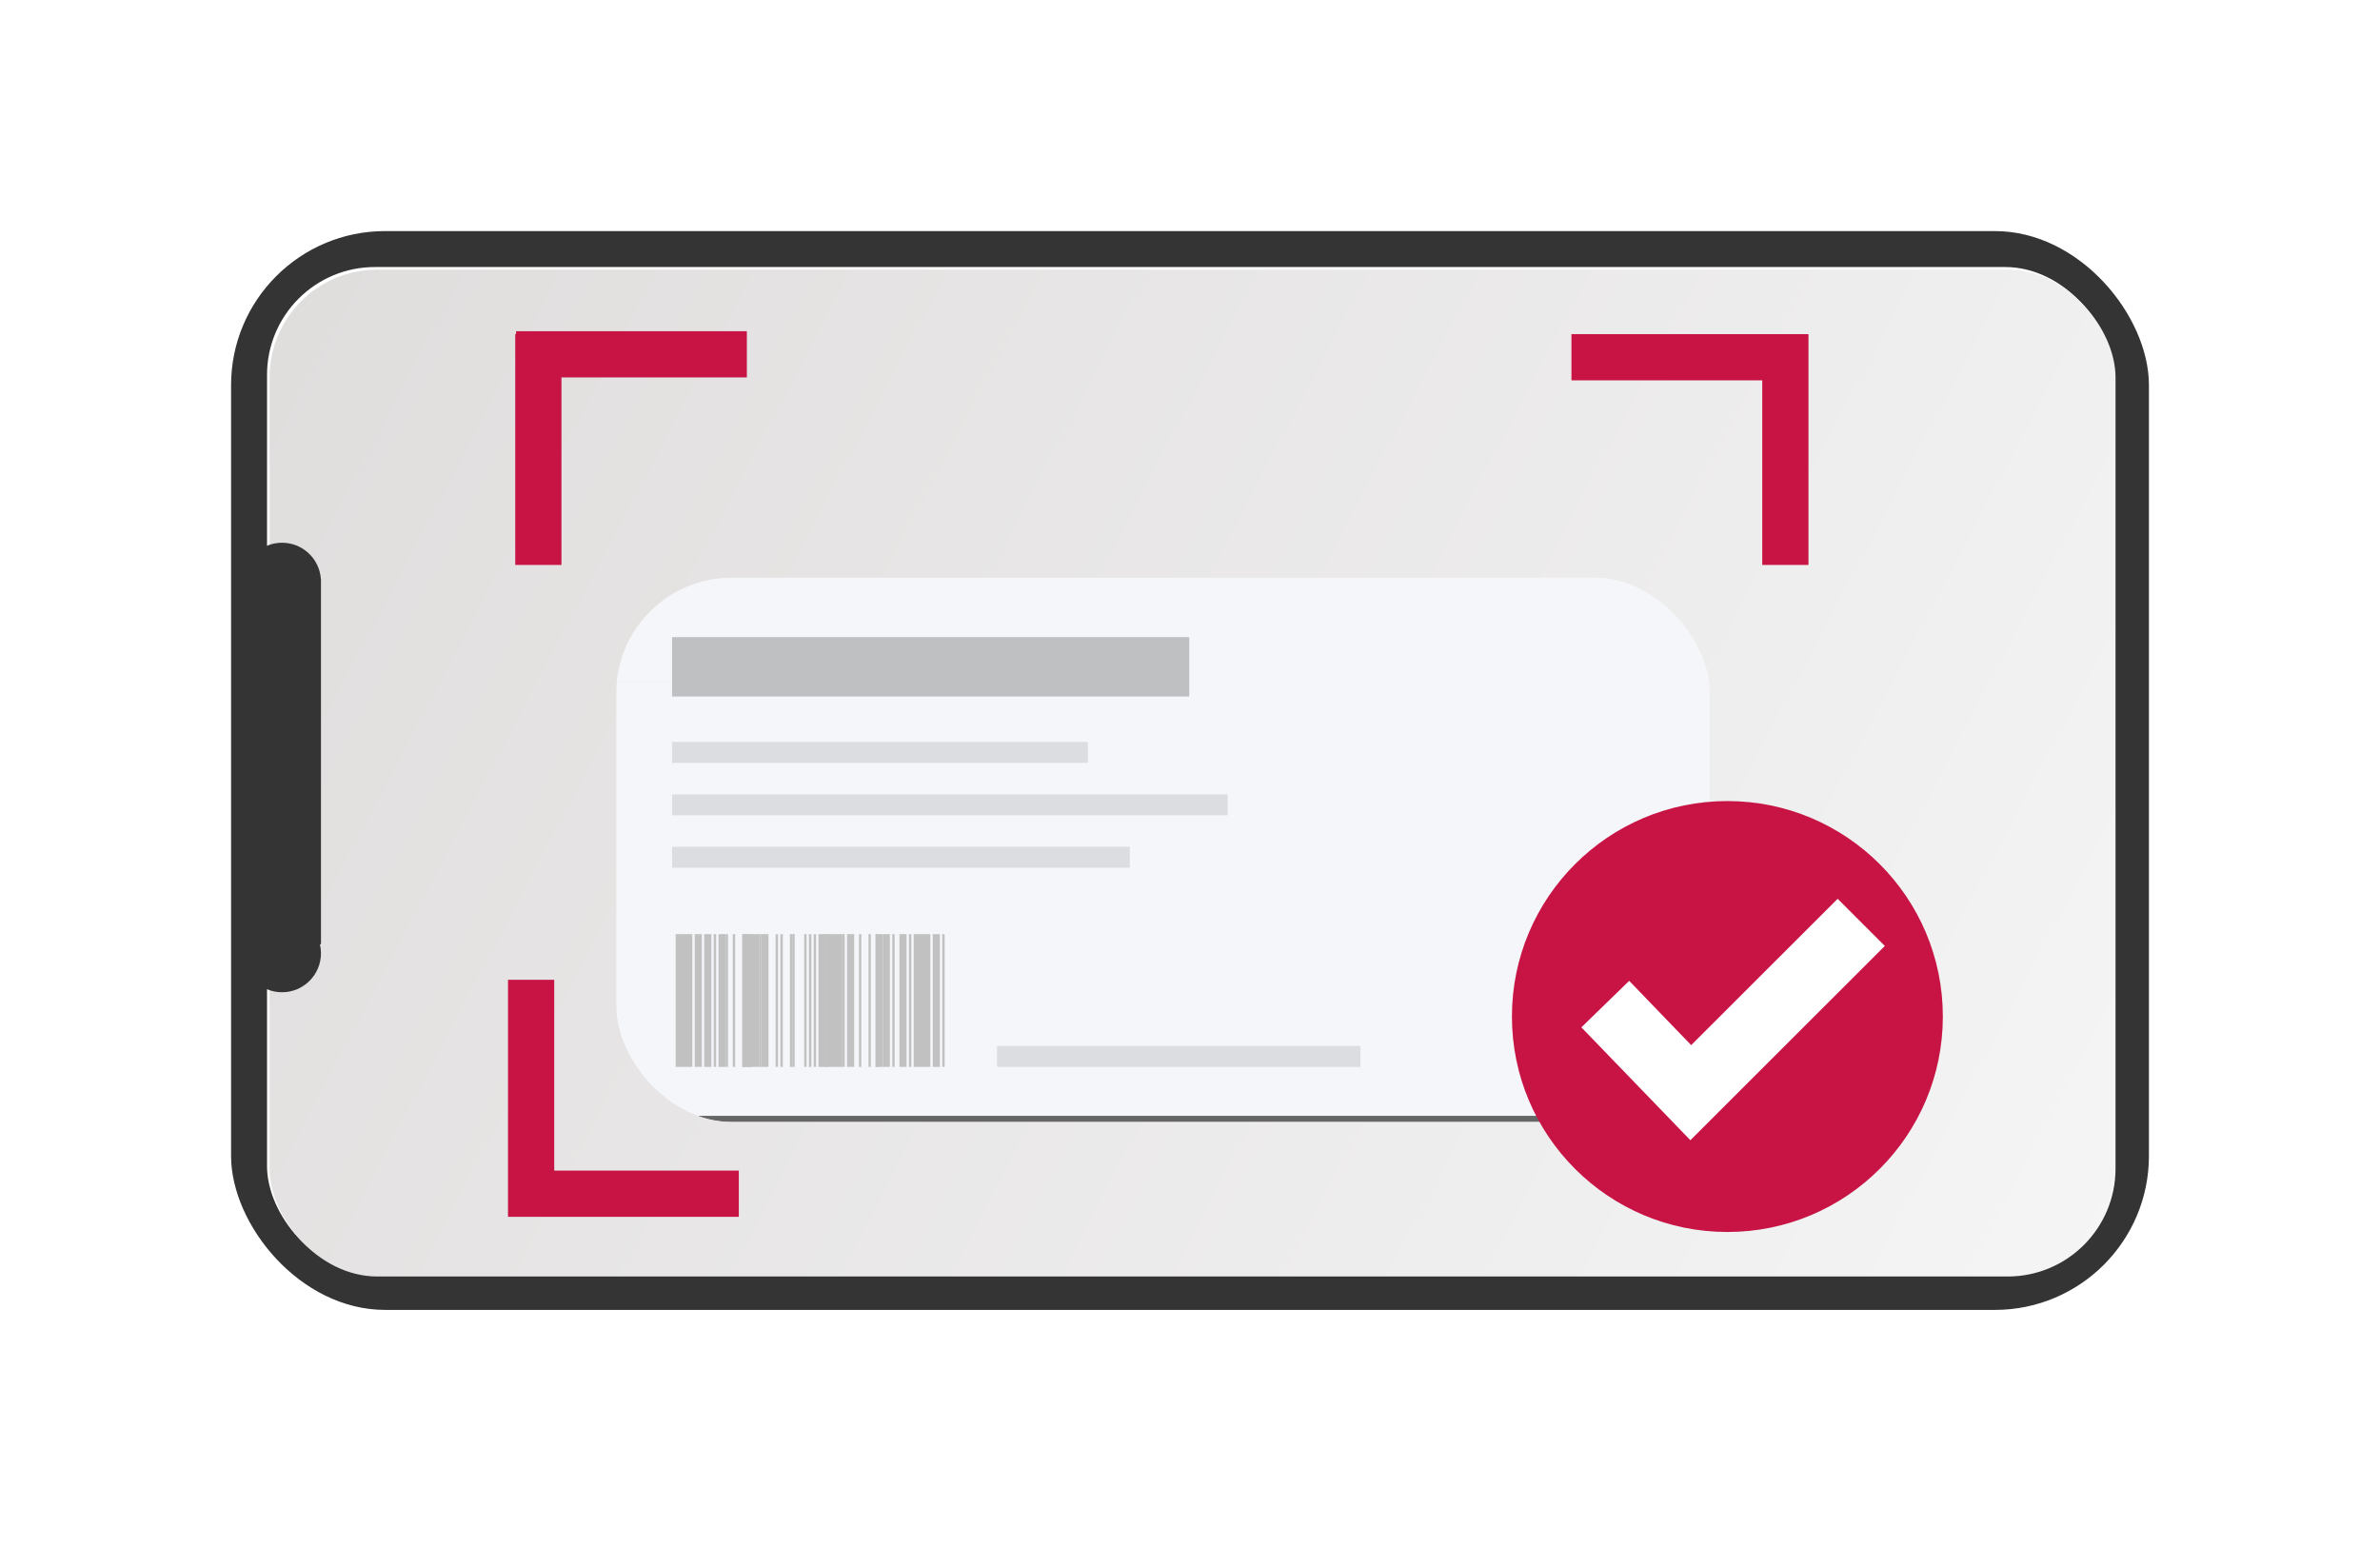 <svg width="309" height="201" viewBox="0 0 309 201" fill="none" xmlns="http://www.w3.org/2000/svg">
<g filter="url(#filter0_d_144_671)">
<rect x="30" y="20" width="249" height="140.062" rx="20" fill="#343434"/>
<rect x="34.669" y="24.669" width="239.663" height="130.725" rx="14" fill="white"/>
<rect x="35" y="25" width="239.663" height="130.725" rx="14" fill="url(#paint0_linear_144_671)"/>
<path fill-rule="evenodd" clip-rule="evenodd" d="M41.657 65.131C41.459 62.52 39.276 60.462 36.614 60.462C33.952 60.462 31.77 62.52 31.571 65.131H31.556V65.52V112.597H31.692C31.603 112.972 31.556 113.362 31.556 113.764C31.556 116.557 33.821 118.822 36.614 118.822C39.407 118.822 41.672 116.557 41.672 113.764C41.672 113.362 41.625 112.972 41.537 112.597H41.672V65.523C41.672 65.522 41.672 65.521 41.672 65.52C41.672 65.519 41.672 65.518 41.672 65.517V65.131H41.657Z" fill="#343434"/>
<g filter="url(#filter1_d_144_671)">
<g clip-path="url(#clip0_144_671)">
<g filter="url(#filter2_d_144_671)">
<g clip-path="url(#clip1_144_671)">
<path fill-rule="evenodd" clip-rule="evenodd" d="M222 52.382C222 48.305 218.691 45 214.608 45H87.392C83.309 45 80 48.305 80 52.382V58.52H222V52.382Z" fill="#F5F6FA"/>
<path fill-rule="evenodd" clip-rule="evenodd" d="M80 58.52V128.353C80 132.43 83.31 135.735 87.392 135.735H214.608C218.691 135.735 222 132.43 222 128.353V58.52H80Z" fill="#F5F6FA"/>
<path opacity="0.5" fill-rule="evenodd" clip-rule="evenodd" d="M87.259 60.425H154.403V52.712H87.259V60.425Z" fill="#8A8A8A"/>
<path fill-rule="evenodd" clip-rule="evenodd" d="M80 127.569H222V114.866H80V127.569Z" fill="#666666"/>
<path fill-rule="evenodd" clip-rule="evenodd" d="M87.259 69.045H141.246V66.323H87.259V69.045Z" fill="#DCDDE1"/>
<path fill-rule="evenodd" clip-rule="evenodd" d="M87.259 75.85H159.393V73.128H87.259V75.85Z" fill="#DCDDE1"/>
<path fill-rule="evenodd" clip-rule="evenodd" d="M87.259 82.655H146.69V79.933H87.259V82.655Z" fill="#DCDDE1"/>
<path fill-rule="evenodd" clip-rule="evenodd" d="M129.45 108.514H176.633V105.792H129.45V108.514Z" fill="#DCDDE1"/>
<path fill-rule="evenodd" clip-rule="evenodd" d="M121.1 91.275L121.1 108.514L122.027 108.514L122.027 91.275L121.1 91.275Z" fill="#C1C1C1"/>
<path fill-rule="evenodd" clip-rule="evenodd" d="M118.628 91.275L118.628 108.514L120.791 108.514L120.791 91.275L118.628 91.275Z" fill="#C1C1C1"/>
<path fill-rule="evenodd" clip-rule="evenodd" d="M107.193 91.275L107.193 108.514L109.356 108.514L109.356 91.275L107.193 91.275Z" fill="#C1C1C1"/>
<path fill-rule="evenodd" clip-rule="evenodd" d="M96.376 91.275L96.376 108.514L98.539 108.514L98.539 91.275L96.376 91.275Z" fill="#C1C1C1"/>
<path fill-rule="evenodd" clip-rule="evenodd" d="M87.723 91.275L87.723 108.514L89.886 108.514L89.886 91.275L87.723 91.275Z" fill="#C1C1C1"/>
<path fill-rule="evenodd" clip-rule="evenodd" d="M122.336 91.275L122.336 108.514L122.645 108.514L122.645 91.275L122.336 91.275Z" fill="#C1C1C1"/>
<path fill-rule="evenodd" clip-rule="evenodd" d="M118.01 91.275L118.01 108.514L118.319 108.514L118.319 91.275L118.01 91.275Z" fill="#C1C1C1"/>
<path fill-rule="evenodd" clip-rule="evenodd" d="M115.846 91.275L115.846 108.514L116.155 108.514L116.155 91.275L115.846 91.275Z" fill="#C1C1C1"/>
<path fill-rule="evenodd" clip-rule="evenodd" d="M113.683 91.275L113.683 108.514L113.992 108.514L113.992 91.275L113.683 91.275Z" fill="#C1C1C1"/>
<path fill-rule="evenodd" clip-rule="evenodd" d="M111.52 91.275L111.52 108.514L111.829 108.514L111.829 91.275L111.52 91.275Z" fill="#C1C1C1"/>
<path fill-rule="evenodd" clip-rule="evenodd" d="M112.756 91.275L112.756 108.514L113.065 108.514L113.065 91.275L112.756 91.275Z" fill="#C1C1C1"/>
<path fill-rule="evenodd" clip-rule="evenodd" d="M109.356 91.275L109.356 108.514L109.665 108.514L109.665 91.275L109.356 91.275Z" fill="#C1C1C1"/>
<path fill-rule="evenodd" clip-rule="evenodd" d="M107.193 91.275L107.193 108.514L107.502 108.514L107.502 91.275L107.193 91.275Z" fill="#C1C1C1"/>
<path fill-rule="evenodd" clip-rule="evenodd" d="M105.03 91.275L105.03 108.514L105.339 108.514L105.339 91.275L105.03 91.275Z" fill="#C1C1C1"/>
<path fill-rule="evenodd" clip-rule="evenodd" d="M105.648 91.275L105.648 108.514L105.957 108.514L105.957 91.275L105.648 91.275Z" fill="#C1C1C1"/>
<path fill-rule="evenodd" clip-rule="evenodd" d="M104.411 91.275L104.411 108.514L104.72 108.514L104.72 91.275L104.411 91.275Z" fill="#C1C1C1"/>
<path fill-rule="evenodd" clip-rule="evenodd" d="M102.866 91.275L102.866 108.514L103.175 108.514L103.175 91.275L102.866 91.275Z" fill="#C1C1C1"/>
<path fill-rule="evenodd" clip-rule="evenodd" d="M102.557 91.275L102.557 108.514L102.866 108.514L102.866 91.275L102.557 91.275Z" fill="#C1C1C1"/>
<path fill-rule="evenodd" clip-rule="evenodd" d="M100.703 91.275L100.703 108.514L101.012 108.514L101.012 91.275L100.703 91.275Z" fill="#C1C1C1"/>
<path fill-rule="evenodd" clip-rule="evenodd" d="M92.667 91.275L92.667 108.514L92.976 108.514L92.976 91.275L92.667 91.275Z" fill="#C1C1C1"/>
<path fill-rule="evenodd" clip-rule="evenodd" d="M95.14 91.275L95.14 108.514L95.449 108.514L95.449 91.275L95.14 91.275Z" fill="#C1C1C1"/>
<path fill-rule="evenodd" clip-rule="evenodd" d="M101.321 91.275L101.321 108.514L101.63 108.514L101.63 91.275L101.321 91.275Z" fill="#C1C1C1"/>
<path fill-rule="evenodd" clip-rule="evenodd" d="M98.539 91.275L98.539 108.514L98.849 108.514L98.849 91.275L98.539 91.275Z" fill="#C1C1C1"/>
<path fill-rule="evenodd" clip-rule="evenodd" d="M96.376 91.275L96.376 108.514L96.685 108.514L96.685 91.275L96.376 91.275Z" fill="#C1C1C1"/>
<path fill-rule="evenodd" clip-rule="evenodd" d="M94.213 91.275L94.213 108.514L94.522 108.514L94.522 91.275L94.213 91.275Z" fill="#C1C1C1"/>
<path fill-rule="evenodd" clip-rule="evenodd" d="M113.683 91.275L113.683 108.514L114.61 108.514L114.61 91.275L113.683 91.275Z" fill="#C1C1C1"/>
<path fill-rule="evenodd" clip-rule="evenodd" d="M109.974 91.275L109.974 108.514L110.901 108.514L110.901 91.275L109.974 91.275Z" fill="#C1C1C1"/>
<path fill-rule="evenodd" clip-rule="evenodd" d="M116.774 91.275L116.774 108.514L117.701 108.514L117.701 91.275L116.774 91.275Z" fill="#C1C1C1"/>
<path fill-rule="evenodd" clip-rule="evenodd" d="M114.61 91.275L114.61 108.514L115.537 108.514L115.537 91.275L114.61 91.275Z" fill="#C1C1C1"/>
<path fill-rule="evenodd" clip-rule="evenodd" d="M106.266 91.275L106.266 108.514L107.193 108.514L107.193 91.275L106.266 91.275Z" fill="#C1C1C1"/>
<path fill-rule="evenodd" clip-rule="evenodd" d="M98.849 91.275L98.849 108.514L99.776 108.514L99.776 91.275L98.849 91.275Z" fill="#C1C1C1"/>
<path fill-rule="evenodd" clip-rule="evenodd" d="M93.286 91.275L93.286 108.514L94.213 108.514L94.213 91.275L93.286 91.275Z" fill="#C1C1C1"/>
<path fill-rule="evenodd" clip-rule="evenodd" d="M96.685 91.275L96.685 108.514L97.612 108.514L97.612 91.275L96.685 91.275Z" fill="#C1C1C1"/>
<path fill-rule="evenodd" clip-rule="evenodd" d="M91.431 91.275L91.431 108.514L92.359 108.514L92.359 91.275L91.431 91.275Z" fill="#C1C1C1"/>
<path fill-rule="evenodd" clip-rule="evenodd" d="M90.195 91.275L90.195 108.514L91.122 108.514L91.122 91.275L90.195 91.275Z" fill="#C1C1C1"/>
</g>
</g>
</g>
</g>
<path fill-rule="evenodd" clip-rule="evenodd" d="M72.896 39V63.344H66.896V33.38H67L67 33H96.965V39L72.896 39Z" fill="#C71444"/>
<path fill-rule="evenodd" clip-rule="evenodd" d="M65.956 147.977V147.169V141.977V117.204H71.956V141.977L95.921 141.977V147.977H65.956Z" fill="#C71444"/>
<path fill-rule="evenodd" clip-rule="evenodd" d="M228.797 39.379L204.024 39.379L204.024 33.379L233.989 33.379L233.989 33.379L234.797 33.379L234.797 63.344L228.797 63.344L228.797 39.379Z" fill="#C71444"/>
<g filter="url(#filter3_d_144_671)">
<ellipse cx="224.27" cy="121.973" rx="27.973" ry="27.973" transform="rotate(90 224.27 121.973)" fill="#C71444"/>
</g>
<path d="M219.529 129.969L238.585 110.931L240.465 112.81L219.503 133.752L209.547 123.443L211.453 121.591L219.529 129.969Z" stroke="white" stroke-width="6"/>
</g>
<defs>
<filter id="filter0_d_144_671" x="0" y="0" width="309" height="200.062" filterUnits="userSpaceOnUse" color-interpolation-filters="sRGB">
<feFlood flood-opacity="0" result="BackgroundImageFix"/>
<feColorMatrix in="SourceAlpha" type="matrix" values="0 0 0 0 0 0 0 0 0 0 0 0 0 0 0 0 0 0 127 0" result="hardAlpha"/>
<feOffset dy="10"/>
<feGaussianBlur stdDeviation="15"/>
<feComposite in2="hardAlpha" operator="out"/>
<feColorMatrix type="matrix" values="0 0 0 0 0 0 0 0 0 0 0 0 0 0 0 0 0 0 0.35 0"/>
<feBlend mode="normal" in2="BackgroundImageFix" result="effect1_dropShadow_144_671"/>
<feBlend mode="normal" in="SourceGraphic" in2="effect1_dropShadow_144_671" result="shape"/>
</filter>
<filter id="filter1_d_144_671" x="76" y="41" width="150" height="98.667" filterUnits="userSpaceOnUse" color-interpolation-filters="sRGB">
<feFlood flood-opacity="0" result="BackgroundImageFix"/>
<feColorMatrix in="SourceAlpha" type="matrix" values="0 0 0 0 0 0 0 0 0 0 0 0 0 0 0 0 0 0 127 0" result="hardAlpha"/>
<feOffset/>
<feGaussianBlur stdDeviation="2"/>
<feComposite in2="hardAlpha" operator="out"/>
<feColorMatrix type="matrix" values="0 0 0 0 0 0 0 0 0 0 0 0 0 0 0 0 0 0 0.25 0"/>
<feBlend mode="normal" in2="BackgroundImageFix" result="effect1_dropShadow_144_671"/>
<feBlend mode="normal" in="SourceGraphic" in2="effect1_dropShadow_144_671" result="shape"/>
</filter>
<filter id="filter2_d_144_671" x="50" y="35" width="202" height="150.735" filterUnits="userSpaceOnUse" color-interpolation-filters="sRGB">
<feFlood flood-opacity="0" result="BackgroundImageFix"/>
<feColorMatrix in="SourceAlpha" type="matrix" values="0 0 0 0 0 0 0 0 0 0 0 0 0 0 0 0 0 0 127 0" result="hardAlpha"/>
<feOffset dy="20"/>
<feGaussianBlur stdDeviation="15"/>
<feComposite in2="hardAlpha" operator="out"/>
<feColorMatrix type="matrix" values="0 0 0 0 0 0 0 0 0 0 0 0 0 0 0 0 0 0 0.25 0"/>
<feBlend mode="normal" in2="BackgroundImageFix" result="effect1_dropShadow_144_671"/>
<feBlend mode="normal" in="SourceGraphic" in2="effect1_dropShadow_144_671" result="shape"/>
</filter>
<filter id="filter3_d_144_671" x="192.297" y="90" width="63.947" height="63.947" filterUnits="userSpaceOnUse" color-interpolation-filters="sRGB">
<feFlood flood-opacity="0" result="BackgroundImageFix"/>
<feColorMatrix in="SourceAlpha" type="matrix" values="0 0 0 0 0 0 0 0 0 0 0 0 0 0 0 0 0 0 127 0" result="hardAlpha"/>
<feOffset/>
<feGaussianBlur stdDeviation="2"/>
<feComposite in2="hardAlpha" operator="out"/>
<feColorMatrix type="matrix" values="0 0 0 0 0 0 0 0 0 0 0 0 0 0 0 0 0 0 0.25 0"/>
<feBlend mode="normal" in2="BackgroundImageFix" result="effect1_dropShadow_144_671"/>
<feBlend mode="normal" in="SourceGraphic" in2="effect1_dropShadow_144_671" result="shape"/>
</filter>
<linearGradient id="paint0_linear_144_671" x1="38.331" y1="30.831" x2="274.331" y2="155.331" gradientUnits="userSpaceOnUse">
<stop stop-color="#E0DDDD"/>
<stop offset="1" stop-color="#F5F5F5"/>
</linearGradient>
<clipPath id="clip0_144_671">
<rect x="80" y="45" width="142" height="90.667" rx="15" fill="white"/>
</clipPath>
<clipPath id="clip1_144_671">
<rect x="80" y="45" width="142" height="90.735" rx="15" fill="white"/>
</clipPath>
</defs>
</svg>
